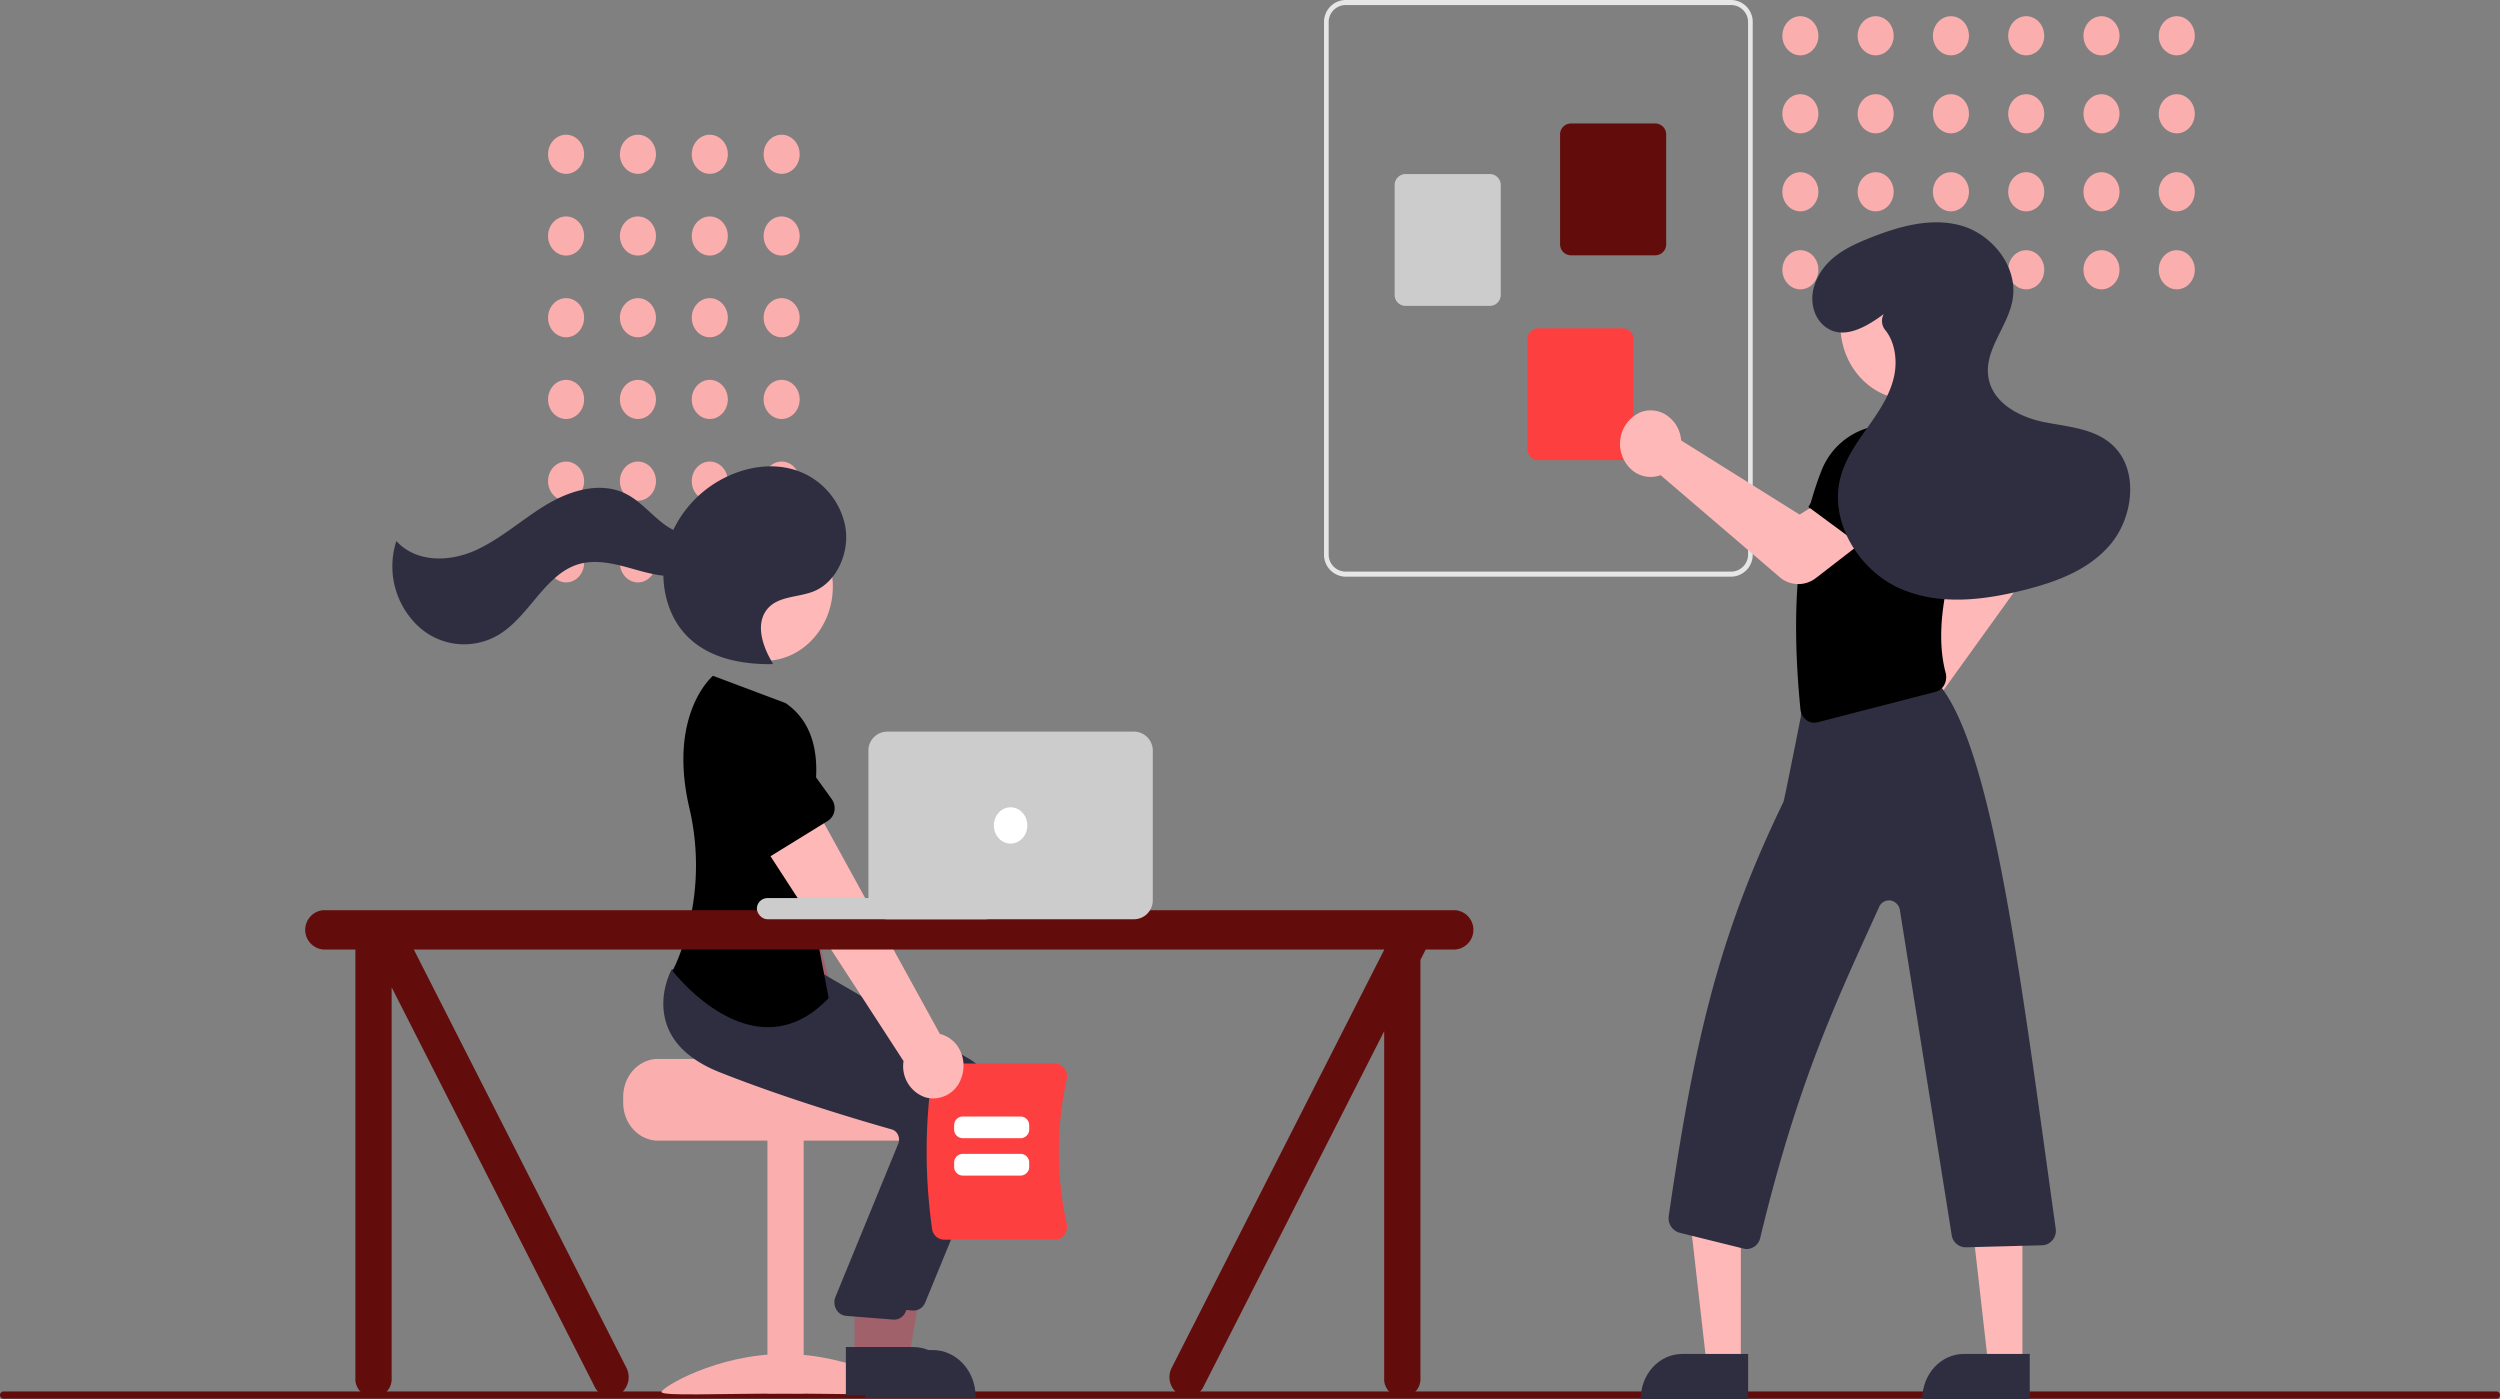 <svg xmlns="http://www.w3.org/2000/svg" width="715.542" height="400.416" viewBox="0 0 715.542 400.416">
  <rect x="0" y="0" width="715.542" height="400.416" fill="#808080" stroke="none"/>
  <g id="undraw_teamwork_hpdk" transform="translate(0 0)">
    <path id="Path_3039" data-name="Path 3039" d="M866.257,680.714H152.612a1.035,1.035,0,0,1,0-2.063H866.255a1.035,1.035,0,0,1,0,2.063Z" transform="translate(-151.662 -280.387)" fill="#630c0c"/>
    <ellipse id="Ellipse_605" data-name="Ellipse 605" cx="5.161" cy="5.602" rx="5.161" ry="5.602" transform="translate(218.56 38.557)" fill="#faaeae"/>
    <ellipse id="Ellipse_606" data-name="Ellipse 606" cx="5.161" cy="5.602" rx="5.161" ry="5.602" transform="translate(197.993 38.557)" fill="#faaeae"/>
    <ellipse id="Ellipse_607" data-name="Ellipse 607" cx="5.161" cy="5.602" rx="5.161" ry="5.602" transform="translate(177.426 38.557)" fill="#faaeae"/>
    <ellipse id="Ellipse_608" data-name="Ellipse 608" cx="5.161" cy="5.602" rx="5.161" ry="5.602" transform="translate(156.859 38.557)" fill="#faaeae"/>
    <ellipse id="Ellipse_609" data-name="Ellipse 609" cx="5.161" cy="5.602" rx="5.161" ry="5.602" transform="translate(218.56 61.944)" fill="#faaeae"/>
    <ellipse id="Ellipse_610" data-name="Ellipse 610" cx="5.161" cy="5.602" rx="5.161" ry="5.602" transform="translate(197.993 61.944)" fill="#faaeae"/>
    <ellipse id="Ellipse_611" data-name="Ellipse 611" cx="5.161" cy="5.602" rx="5.161" ry="5.602" transform="translate(177.426 61.944)" fill="#faaeae"/>
    <ellipse id="Ellipse_612" data-name="Ellipse 612" cx="5.161" cy="5.602" rx="5.161" ry="5.602" transform="translate(156.859 61.944)" fill="#faaeae"/>
    <ellipse id="Ellipse_613" data-name="Ellipse 613" cx="5.161" cy="5.602" rx="5.161" ry="5.602" transform="translate(218.56 85.331)" fill="#faaeae"/>
    <ellipse id="Ellipse_614" data-name="Ellipse 614" cx="5.161" cy="5.602" rx="5.161" ry="5.602" transform="translate(197.993 85.331)" fill="#faaeae"/>
    <ellipse id="Ellipse_615" data-name="Ellipse 615" cx="5.161" cy="5.602" rx="5.161" ry="5.602" transform="translate(177.426 85.331)" fill="#faaeae"/>
    <ellipse id="Ellipse_616" data-name="Ellipse 616" cx="5.161" cy="5.602" rx="5.161" ry="5.602" transform="translate(156.859 85.331)" fill="#faaeae"/>
    <ellipse id="Ellipse_617" data-name="Ellipse 617" cx="5.161" cy="5.602" rx="5.161" ry="5.602" transform="translate(218.56 108.719)" fill="#faaeae"/>
    <ellipse id="Ellipse_618" data-name="Ellipse 618" cx="5.161" cy="5.602" rx="5.161" ry="5.602" transform="translate(197.993 108.719)" fill="#faaeae"/>
    <ellipse id="Ellipse_619" data-name="Ellipse 619" cx="5.161" cy="5.602" rx="5.161" ry="5.602" transform="translate(177.426 108.719)" fill="#faaeae"/>
    <ellipse id="Ellipse_620" data-name="Ellipse 620" cx="5.161" cy="5.602" rx="5.161" ry="5.602" transform="translate(156.859 108.719)" fill="#faaeae"/>
    <ellipse id="Ellipse_621" data-name="Ellipse 621" cx="5.161" cy="5.602" rx="5.161" ry="5.602" transform="translate(218.56 132.106)" fill="#faaeae"/>
    <ellipse id="Ellipse_622" data-name="Ellipse 622" cx="5.161" cy="5.602" rx="5.161" ry="5.602" transform="translate(197.993 132.106)" fill="#faaeae"/>
    <ellipse id="Ellipse_623" data-name="Ellipse 623" cx="5.161" cy="5.602" rx="5.161" ry="5.602" transform="translate(177.426 132.106)" fill="#faaeae"/>
    <ellipse id="Ellipse_624" data-name="Ellipse 624" cx="5.161" cy="5.602" rx="5.161" ry="5.602" transform="translate(156.859 132.106)" fill="#faaeae"/>
    <ellipse id="Ellipse_625" data-name="Ellipse 625" cx="5.161" cy="5.602" rx="5.161" ry="5.602" transform="translate(218.56 155.493)" fill="#f2f2f2"/>
    <ellipse id="Ellipse_626" data-name="Ellipse 626" cx="5.161" cy="5.602" rx="5.161" ry="5.602" transform="translate(197.993 155.493)" fill="#f2f2f2"/>
    <ellipse id="Ellipse_627" data-name="Ellipse 627" cx="5.161" cy="5.602" rx="5.161" ry="5.602" transform="translate(177.426 155.493)" fill="#faaeae"/>
    <ellipse id="Ellipse_628" data-name="Ellipse 628" cx="5.161" cy="5.602" rx="5.161" ry="5.602" transform="translate(156.859 155.493)" fill="#faaeae"/>
    <path id="Path_3040" data-name="Path 3040" d="M375.19,579.591v1.732c0,5.978,4.468,10.822,9.975,10.828h71.819c5.508,0,9.973-4.849,9.975-10.827v-1.732a11.32,11.32,0,0,0-2.314-6.93,10.678,10.678,0,0,0-1.684-1.732s-39.485-.97-39.485-2.166H385.165c-5.506.008-9.967,4.851-9.975,10.827Z" transform="translate(-196.816 -265.683)" fill="#faaeae"/>
    <rect id="Rectangle_1247" data-name="Rectangle 1247" width="10.374" height="72.76" transform="translate(219.65 326.038)" fill="#faaeae"/>
    <path id="Path_3041" data-name="Path 3041" d="M459.138,677.133c0,1.217-15.72.471-35.112.471s-35.112.746-35.112-.471,15.72-10.865,35.112-10.865S459.138,675.916,459.138,677.133Z" transform="translate(-199.588 -278.73)" fill="#faaeae"/>
    <path id="Path_3042" data-name="Path 3042" d="M448.468,564.861a9.94,9.94,0,0,0,1.467-7.711,9.209,9.209,0,0,0-4.5-6.171l-21.987-81.323-16.743,8.9L433.577,555.7a9.759,9.759,0,0,0,3.695,11.762,8.2,8.2,0,0,0,11.2-2.6Z" transform="translate(-203.181 -252.422)" fill="#a0616a"/>
    <path id="Path_3043" data-name="Path 3043" d="M427.293,480.163l-18.739,5.506a3.594,3.594,0,0,1-3.157-.571,4.238,4.238,0,0,1-1.664-2.968l-2.265-20.864c-1.524-6.182,1.858-12.535,7.553-14.189s11.548,2.017,13.072,8.2l7.72,19.191a4.5,4.5,0,0,1-.058,3.474,3.938,3.938,0,0,1-2.461,2.222Z" transform="translate(-202.05 -249.347)" fill="#6c63ff"/>
    <path id="Path_3044" data-name="Path 3044" d="M313.516,445.846H323.3l4.655-27.542h-14.44Z" transform="translate(-63.331 -55.972)" fill="#a0616a"/>
    <path id="Path_3045" data-name="Path 3045" d="M462.051,664.962h19.267c6.781,0,12.279,5.967,12.278,13.328v.433H462.052Z" transform="translate(-214.362 -278.555)" fill="#2f2e41"/>
    <path id="Path_3046" data-name="Path 3046" d="M462.676,636.423a3.345,3.345,0,0,1-.343-.018l-13.539-1.07a3.565,3.565,0,0,1-2.7-1.8,4.188,4.188,0,0,1-.336-3.423l18.12-44.188a3.265,3.265,0,0,0-.157-2.424,2.807,2.807,0,0,0-1.765-1.524c-8.52-2.418-30.381-8.855-49.305-16.387-8.108-3.227-13.214-7.89-15.177-13.861-2.588-7.871,1.241-15.049,1.4-15.35l.128-.236L416.81,537.9l19.3,1.782,42.3,24.624c7.351,4.315,10.414,14.036,7.037,22.334l-19.5,47.474a3.588,3.588,0,0,1-3.277,2.31Z" transform="translate(-201.136 -261.318)" fill="#2f2e41"/>
    <ellipse id="Ellipse_629" data-name="Ellipse 629" cx="19.6" cy="21.275" rx="19.6" ry="21.275" transform="translate(199.171 146.608)" fill="#ffb8b8"/>
    <path id="Path_3047" data-name="Path 3047" d="M306.516,444.846H316.3l4.655-27.542h-14.44Z" transform="translate(-61.917 -55.838)" fill="#a0616a"/>
    <path id="Path_3048" data-name="Path 3048" d="M455.051,663.962h19.267c6.781,0,12.279,5.967,12.278,13.328v.433H455.052Z" transform="translate(-212.948 -278.421)" fill="#2f2e41"/>
    <path id="Path_3049" data-name="Path 3049" d="M455.676,639.423a3.346,3.346,0,0,1-.343-.018l-13.539-1.07a3.565,3.565,0,0,1-2.7-1.8,4.188,4.188,0,0,1-.336-3.423l18.12-44.188a3.264,3.264,0,0,0-.157-2.424,2.808,2.808,0,0,0-1.765-1.524c-8.52-2.418-30.381-8.855-49.305-16.387-8.108-3.227-13.214-7.89-15.177-13.861-2.588-7.871,1.241-15.049,1.4-15.35l.128-.236L409.81,540.9l19.3,1.782,42.3,24.624c7.351,4.315,10.414,14.036,7.037,22.334l-19.5,47.474a3.588,3.588,0,0,1-3.277,2.31Z" transform="translate(-199.722 -261.719)" fill="#2f2e41"/>
    <path id="Path_3050" data-name="Path 3050" d="M425.206,449.964l-20.748-7.8s-13.025,10.862-6.768,37.808a72.052,72.052,0,0,1-2.713,41.855,44.868,44.868,0,0,1-2.09,4.791s23.142,30.317,44.688,7.8L429.2,490.675S442.363,461.657,425.206,449.964Z" transform="translate(-200.391 -248.744)"/>
    <path id="Path_3051" data-name="Path 3051" d="M420.928,429.363c-2.789-4.532-4.991-10.817-1.92-15.129,3.032-4.257,9.011-3.63,13.654-5.513,6.467-2.623,10.218-10.87,9.048-18.256a21.154,21.154,0,0,0-13.138-16.013c-6.507-2.505-13.844-1.69-20.216,1.194a32.359,32.359,0,0,0-17.394,19.122c-2.821,8.7-1.313,19.15,4.54,25.838,6.275,7.171,16.124,9.082,25.235,8.966" transform="translate(-199.724 -239.483)" fill="#2f2e41"/>
    <path id="Path_3052" data-name="Path 3052" d="M383.067,391.653c-3.515,3.106-8.878,1.726-12.651-1s-6.835-6.608-10.917-8.745c-7.2-3.768-15.9-1.263-22.9,2.91s-13.214,9.94-20.613,13.215-16.841,3.437-22.443-2.747a23.488,23.488,0,0,0,6.53,24.631,19.242,19.242,0,0,0,23.562,1.677c8.107-5.36,12.585-16.6,21.678-19.558,5.032-1.637,10.435-.319,15.52,1.11s10.388,2.971,15.52,1.756,9.933-6.222,9.28-11.88Z" transform="translate(-180.095 -240.433)" fill="#2f2e41"/>
    <path id="Path_3053" data-name="Path 3053" d="M485.575,617.568a157.354,157.354,0,0,1,0-44.154,3.531,3.531,0,0,1,3.381-3.123h31.818a3.3,3.3,0,0,1,2.677,1.409,3.991,3.991,0,0,1,.644,3.209,96.011,96.011,0,0,0,0,41.166,3.989,3.989,0,0,1-.644,3.209,3.3,3.3,0,0,1-2.677,1.409H488.956a3.531,3.531,0,0,1-3.381-3.123Z" transform="translate(-218.8 -265.887)" fill="#fd3f3f"/>
    <path id="Path_3054" data-name="Path 3054" d="M512.975,594.006h-16.7a2.505,2.505,0,0,1-2.394-2.6v-1.015a2.505,2.505,0,0,1,2.394-2.6h16.7a2.505,2.505,0,0,1,2.394,2.6v1.015a2.505,2.505,0,0,1-2.394,2.6Z" transform="translate(-220.793 -268.229)" fill="#fff"/>
    <path id="Path_3055" data-name="Path 3055" d="M512.975,606.351h-16.7a2.505,2.505,0,0,1-2.394-2.6v-1.016a2.505,2.505,0,0,1,2.394-2.6h16.7a2.505,2.505,0,0,1,2.394,2.6v1.016a2.505,2.505,0,0,1-2.394,2.6Z" transform="translate(-220.793 -269.881)" fill="#fff"/>
    <path id="Path_3056" data-name="Path 3056" d="M481.188,561.876a10.024,10.024,0,0,0-.355-7.864,8.693,8.693,0,0,0-5.782-4.754l-40.008-72.781L420.88,489.636l43.78,67.4a9.382,9.382,0,0,0,6.285,10.387,8.468,8.468,0,0,0,10.243-5.55Z" transform="translate(-206.046 -253.334)" fill="#ffb8b8"/>
    <path id="Path_3057" data-name="Path 3057" d="M440.809,485.684,423.932,496.1a3.576,3.576,0,0,1-3.189.3,4.01,4.01,0,0,1-2.295-2.422l-7-19.589c-2.9-5.573-1.086-12.641,4.048-15.787s11.646-1.179,14.544,4.394l11.892,16.489a4.446,4.446,0,0,1,.744,3.379,4.171,4.171,0,0,1-1.871,2.819Z" transform="translate(-203.862 -250.742)"/>
    <path id="Path_3058" data-name="Path 3058" d="M590.3,519.614H266.317a5.649,5.649,0,0,0,0,11.26h9.177V653.441a5.2,5.2,0,1,0,10.374,0V541.693L344.019,656.1a4.971,4.971,0,0,0,7.086,2.061,5.9,5.9,0,0,0,1.9-7.691L292.214,530.875h277.74v.073L509.2,650.468a5.9,5.9,0,0,0,1.9,7.691,4.971,4.971,0,0,0,7.085-2.061l51.767-101.845v99.188a5.2,5.2,0,1,0,10.374,0v-119.6l1.509-2.969H590.3a5.649,5.649,0,0,0,0-11.26Z" transform="translate(-173.775 -259.106)" fill="#630c0c"/>
    <rect id="Rectangle_1248" data-name="Rectangle 1248" width="68.628" height="6.063" rx="3.032" transform="translate(216.629 257.043)" fill="#ccc"/>
    <path id="Path_3059" data-name="Path 3059" d="M539.339,514.318H468.317a5.428,5.428,0,0,1-5.187-5.63V466.244a5.428,5.428,0,0,1,5.187-5.63h71.022a5.428,5.428,0,0,1,5.187,5.63v42.444A5.428,5.428,0,0,1,539.339,514.318Z" transform="translate(-214.58 -251.212)" fill="#ccc"/>
    <ellipse id="Ellipse_630" data-name="Ellipse 630" cx="4.788" cy="5.197" rx="4.788" ry="5.197" transform="translate(284.459 231.057)" fill="#fff"/>
    <path id="Path_3060" data-name="Path 3060" d="M626.55,377.4V225.38a6.282,6.282,0,0,1,6-6.515h110.7a6.282,6.282,0,0,1,6,6.515V377.4a6.282,6.282,0,0,1-6,6.515h-110.7A6.281,6.281,0,0,1,626.55,377.4Zm6-157.084a4.885,4.885,0,0,0-4.668,5.067V377.4a4.885,4.885,0,0,0,4.668,5.067h110.7a4.886,4.886,0,0,0,4.668-5.067V225.38a4.886,4.886,0,0,0-4.668-5.067Z" transform="translate(-247.592 -218.864)" fill="#e6e6e6"/>
    <path id="Path_3061" data-name="Path 3061" d="M711.215,294.137V262.923a3.141,3.141,0,0,1,3-3.258h24.368a3.141,3.141,0,0,1,3,3.258v31.214a3.141,3.141,0,0,1-3,3.258H714.216a3.141,3.141,0,0,1-3-3.257Z" transform="translate(-264.695 -224.324)" fill="#630c0c"/>
    <path id="Path_3062" data-name="Path 3062" d="M651.88,310.851V279.637a3.141,3.141,0,0,1,3-3.258h24.368a3.141,3.141,0,0,1,3,3.258v31.214a3.141,3.141,0,0,1-3,3.258H654.881A3.141,3.141,0,0,1,651.88,310.851Z" transform="translate(-252.709 -226.56)" fill="#ccc"/>
    <path id="Path_3063" data-name="Path 3063" d="M699.515,361.83V330.616a3.141,3.141,0,0,1,3-3.258h24.368a3.141,3.141,0,0,1,3,3.258V361.83a3.141,3.141,0,0,1-3,3.258H702.516a3.141,3.141,0,0,1-3-3.257Z" transform="translate(-262.331 -233.381)" fill="#fd3f3f"/>
    <ellipse id="Ellipse_631" data-name="Ellipse 631" cx="5.161" cy="5.602" rx="5.161" ry="5.602" transform="translate(617.867 4.637)" fill="#faaeae"/>
    <ellipse id="Ellipse_632" data-name="Ellipse 632" cx="5.161" cy="5.602" rx="5.161" ry="5.602" transform="translate(617.867 26.962)" fill="#faaeae"/>
    <ellipse id="Ellipse_633" data-name="Ellipse 633" cx="5.161" cy="5.602" rx="5.161" ry="5.602" transform="translate(617.867 49.286)" fill="#faaeae"/>
    <ellipse id="Ellipse_634" data-name="Ellipse 634" cx="5.161" cy="5.602" rx="5.161" ry="5.602" transform="translate(617.867 71.611)" fill="#faaeae"/>
    <ellipse id="Ellipse_635" data-name="Ellipse 635" cx="5.161" cy="5.602" rx="5.161" ry="5.602" transform="translate(596.321 4.637)" fill="#faaeae"/>
    <ellipse id="Ellipse_636" data-name="Ellipse 636" cx="5.161" cy="5.602" rx="5.161" ry="5.602" transform="translate(596.321 26.962)" fill="#faaeae"/>
    <ellipse id="Ellipse_637" data-name="Ellipse 637" cx="5.161" cy="5.602" rx="5.161" ry="5.602" transform="translate(596.321 49.286)" fill="#faaeae"/>
    <ellipse id="Ellipse_638" data-name="Ellipse 638" cx="5.161" cy="5.602" rx="5.161" ry="5.602" transform="translate(596.321 71.611)" fill="#faaeae"/>
    <ellipse id="Ellipse_639" data-name="Ellipse 639" cx="5.161" cy="5.602" rx="5.161" ry="5.602" transform="translate(574.775 4.637)" fill="#faaeae"/>
    <ellipse id="Ellipse_640" data-name="Ellipse 640" cx="5.161" cy="5.602" rx="5.161" ry="5.602" transform="translate(574.775 26.962)" fill="#faaeae"/>
    <ellipse id="Ellipse_641" data-name="Ellipse 641" cx="5.161" cy="5.602" rx="5.161" ry="5.602" transform="translate(574.775 49.286)" fill="#faaeae"/>
    <ellipse id="Ellipse_642" data-name="Ellipse 642" cx="5.161" cy="5.602" rx="5.161" ry="5.602" transform="translate(574.775 71.611)" fill="#faaeae"/>
    <ellipse id="Ellipse_643" data-name="Ellipse 643" cx="5.161" cy="5.602" rx="5.161" ry="5.602" transform="translate(553.229 4.637)" fill="#faaeae"/>
    <ellipse id="Ellipse_644" data-name="Ellipse 644" cx="5.161" cy="5.602" rx="5.161" ry="5.602" transform="translate(553.229 26.962)" fill="#faaeae"/>
    <ellipse id="Ellipse_645" data-name="Ellipse 645" cx="5.161" cy="5.602" rx="5.161" ry="5.602" transform="translate(553.229 49.286)" fill="#faaeae"/>
    <ellipse id="Ellipse_646" data-name="Ellipse 646" cx="5.161" cy="5.602" rx="5.161" ry="5.602" transform="translate(553.229 71.611)" fill="#f2f2f2"/>
    <ellipse id="Ellipse_647" data-name="Ellipse 647" cx="5.161" cy="5.602" rx="5.161" ry="5.602" transform="translate(531.683 4.637)" fill="#faaeae"/>
    <ellipse id="Ellipse_648" data-name="Ellipse 648" cx="5.161" cy="5.602" rx="5.161" ry="5.602" transform="translate(531.683 26.962)" fill="#faaeae"/>
    <ellipse id="Ellipse_649" data-name="Ellipse 649" cx="5.161" cy="5.602" rx="5.161" ry="5.602" transform="translate(531.683 49.286)" fill="#faaeae"/>
    <ellipse id="Ellipse_650" data-name="Ellipse 650" cx="5.161" cy="5.602" rx="5.161" ry="5.602" transform="translate(531.683 71.611)" fill="#f2f2f2"/>
    <ellipse id="Ellipse_651" data-name="Ellipse 651" cx="5.161" cy="5.602" rx="5.161" ry="5.602" transform="translate(510.138 4.637)" fill="#faaeae"/>
    <ellipse id="Ellipse_652" data-name="Ellipse 652" cx="5.161" cy="5.602" rx="5.161" ry="5.602" transform="translate(510.138 26.962)" fill="#faaeae"/>
    <ellipse id="Ellipse_653" data-name="Ellipse 653" cx="5.161" cy="5.602" rx="5.161" ry="5.602" transform="translate(510.138 49.286)" fill="#faaeae"/>
    <ellipse id="Ellipse_654" data-name="Ellipse 654" cx="5.161" cy="5.602" rx="5.161" ry="5.602" transform="translate(510.138 71.611)" fill="#faaeae"/>
    <path id="Path_3064" data-name="Path 3064" d="M823.323,449.463a10.265,10.265,0,0,1,.515-7.771,8.92,8.92,0,0,1,5.684-4.758,7.844,7.844,0,0,1,1.158-.2l19.393-36.9-4.9-9.132,12.19-10.208,9.326,14.06a10.324,10.324,0,0,1-.208,11.528l-26.625,37q.145.441.248.9a10.2,10.2,0,0,1-1.324,7.658,8.7,8.7,0,0,1-6.145,4.027,7.872,7.872,0,0,1-1.075.073,8.875,8.875,0,0,1-8.241-6.268Z" transform="translate(-287.234 -240.491)" fill="#ffb8b8"/>
    <path id="Path_3065" data-name="Path 3065" d="M620.725,444.56h-9.783L606.288,403.6h14.439Z" transform="translate(-122.473 -54.004)" fill="#ffb8b8"/>
    <path id="Path_3066" data-name="Path 3066" d="M600.356,447.384h18.868v12.895H588.476C588.476,453.157,593.795,447.384,600.356,447.384Z" transform="translate(-118.875 -59.863)" fill="#2f2e41"/>
    <path id="Path_3067" data-name="Path 3067" d="M721.725,444.56h-9.783L707.288,403.6h14.439Z" transform="translate(-142.876 -54.004)" fill="#ffb8b8"/>
    <path id="Path_3068" data-name="Path 3068" d="M701.356,447.384h18.868v12.895H689.476C689.476,453.157,694.795,447.384,701.356,447.384Z" transform="translate(-139.278 -59.863)" fill="#2f2e41"/>
    <path id="Path_3069" data-name="Path 3069" d="M862.467,379.694l-21.965,9.06-5.362-16.169a10.068,10.068,0,0,1,3.992-11.693h0a8.453,8.453,0,0,1,11.381,2.412Z" transform="translate(-289.621 -237.7)" fill="#6c63ff"/>
    <path id="Path_3070" data-name="Path 3070" d="M771.656,606.314l-18.421-4.561a4.318,4.318,0,0,1-3.042-4.867c7.392-50.854,14.5-80.635,32.83-118.454.256-.705,3.118-15.018,4.985-24.5a4.222,4.222,0,0,1,3.363-4.352l34.349-5.738a4.124,4.124,0,0,1,1.613-.264l.343.071,0,.367a.483.483,0,0,1-.482.459l-.457.076a5.336,5.336,0,0,1,1.416,1.045c15.05,19.648,22.876,84.055,32.816,155.209a4.083,4.083,0,0,1-1.04,3.159,3.809,3.809,0,0,1-2.823,1.386l-21.946.581a4.083,4.083,0,0,1-4.018-3.654l-14.782-92.726a3.318,3.318,0,0,0-2.652-2.883,3.117,3.117,0,0,0-3.329,1.882c-11.925,26.362-23.047,49.161-34,94.645a4.026,4.026,0,0,1-3.824,3.227,3.711,3.711,0,0,1-.895-.109Z" transform="translate(-272.559 -248.932)" fill="#2f2e41"/>
    <path id="Path_3071" data-name="Path 3071" d="M798.773,443.7a4.412,4.412,0,0,1-1.663-3.074c-2.813-28.506-.854-50.814,5.99-68.2a20.5,20.5,0,0,1,13.22-12.282l17.755-.973.092.048c8.227,4.374,12.838,14.086,11.347,23.9-5.711,16.339-10.492,33.351-6.846,47.074a4.772,4.772,0,0,1-.386,3.45,3.942,3.942,0,0,1-2.486,2l-33.818,8.732a3.712,3.712,0,0,1-3.205-.673Z" transform="translate(-281.795 -237.637)"/>
    <path id="Path_3072" data-name="Path 3072" d="M778.37,402.157,744.316,373a7.9,7.9,0,0,1-.827.265,8.241,8.241,0,0,1-7.036-1.465,9.906,9.906,0,0,1,2.061-16.78,8.164,8.164,0,0,1,7.156.6,9.471,9.471,0,0,1,4.356,6.192,9.884,9.884,0,0,1,.183,1.258l33.9,21.228,8.436-5.272,9.345,13.28-13.1,10.134a8.187,8.187,0,0,1-10.421-.276Z" transform="translate(-269.035 -237.007)" fill="#ffb8b8"/>
    <path id="Path_3073" data-name="Path 3073" d="M819.692,397.9l-19.43-14.342,9.131-14.038a8.5,8.5,0,0,1,11.115-3.153h0a9.977,9.977,0,0,1,4.7,11.505Z" transform="translate(-282.683 -238.475)"/>
    <ellipse id="Ellipse_655" data-name="Ellipse 655" cx="19.6" cy="21.275" rx="19.6" ry="21.275" transform="translate(526.755 71.781)" fill="#ffb8b8"/>
    <path id="Path_3074" data-name="Path 3074" d="M822.139,318.582c-5.038,3.742-11.652,7.589-16.8,3.6-3.378-2.617-4.443-7.463-3.073-11.715,2.464-7.647,9.232-11.014,15.7-13.595,8.414-3.355,17.576-6.024,26.263-3.621s16.363,11.532,14.8,21.112c-1.261,7.7-7.956,14.115-7.006,21.871.957,7.806,9.044,11.915,16.185,13.31s15.13,1.843,20.262,7.41c6.546,7.1,4.911,19.8-1.248,27.293s-15.455,10.9-24.462,13.207c-11.934,3.061-24.841,4.67-36.175-.41s-20.154-18.757-16.871-31.581c1.387-5.417,4.654-10,7.811-14.452s6.354-9.118,7.559-14.586c1-4.557.261-9.848-2.523-13.266a4.1,4.1,0,0,1-.474-4.492Z" transform="translate(-282.971 -228.695)" fill="#2f2e41"/>
  </g>
</svg>
